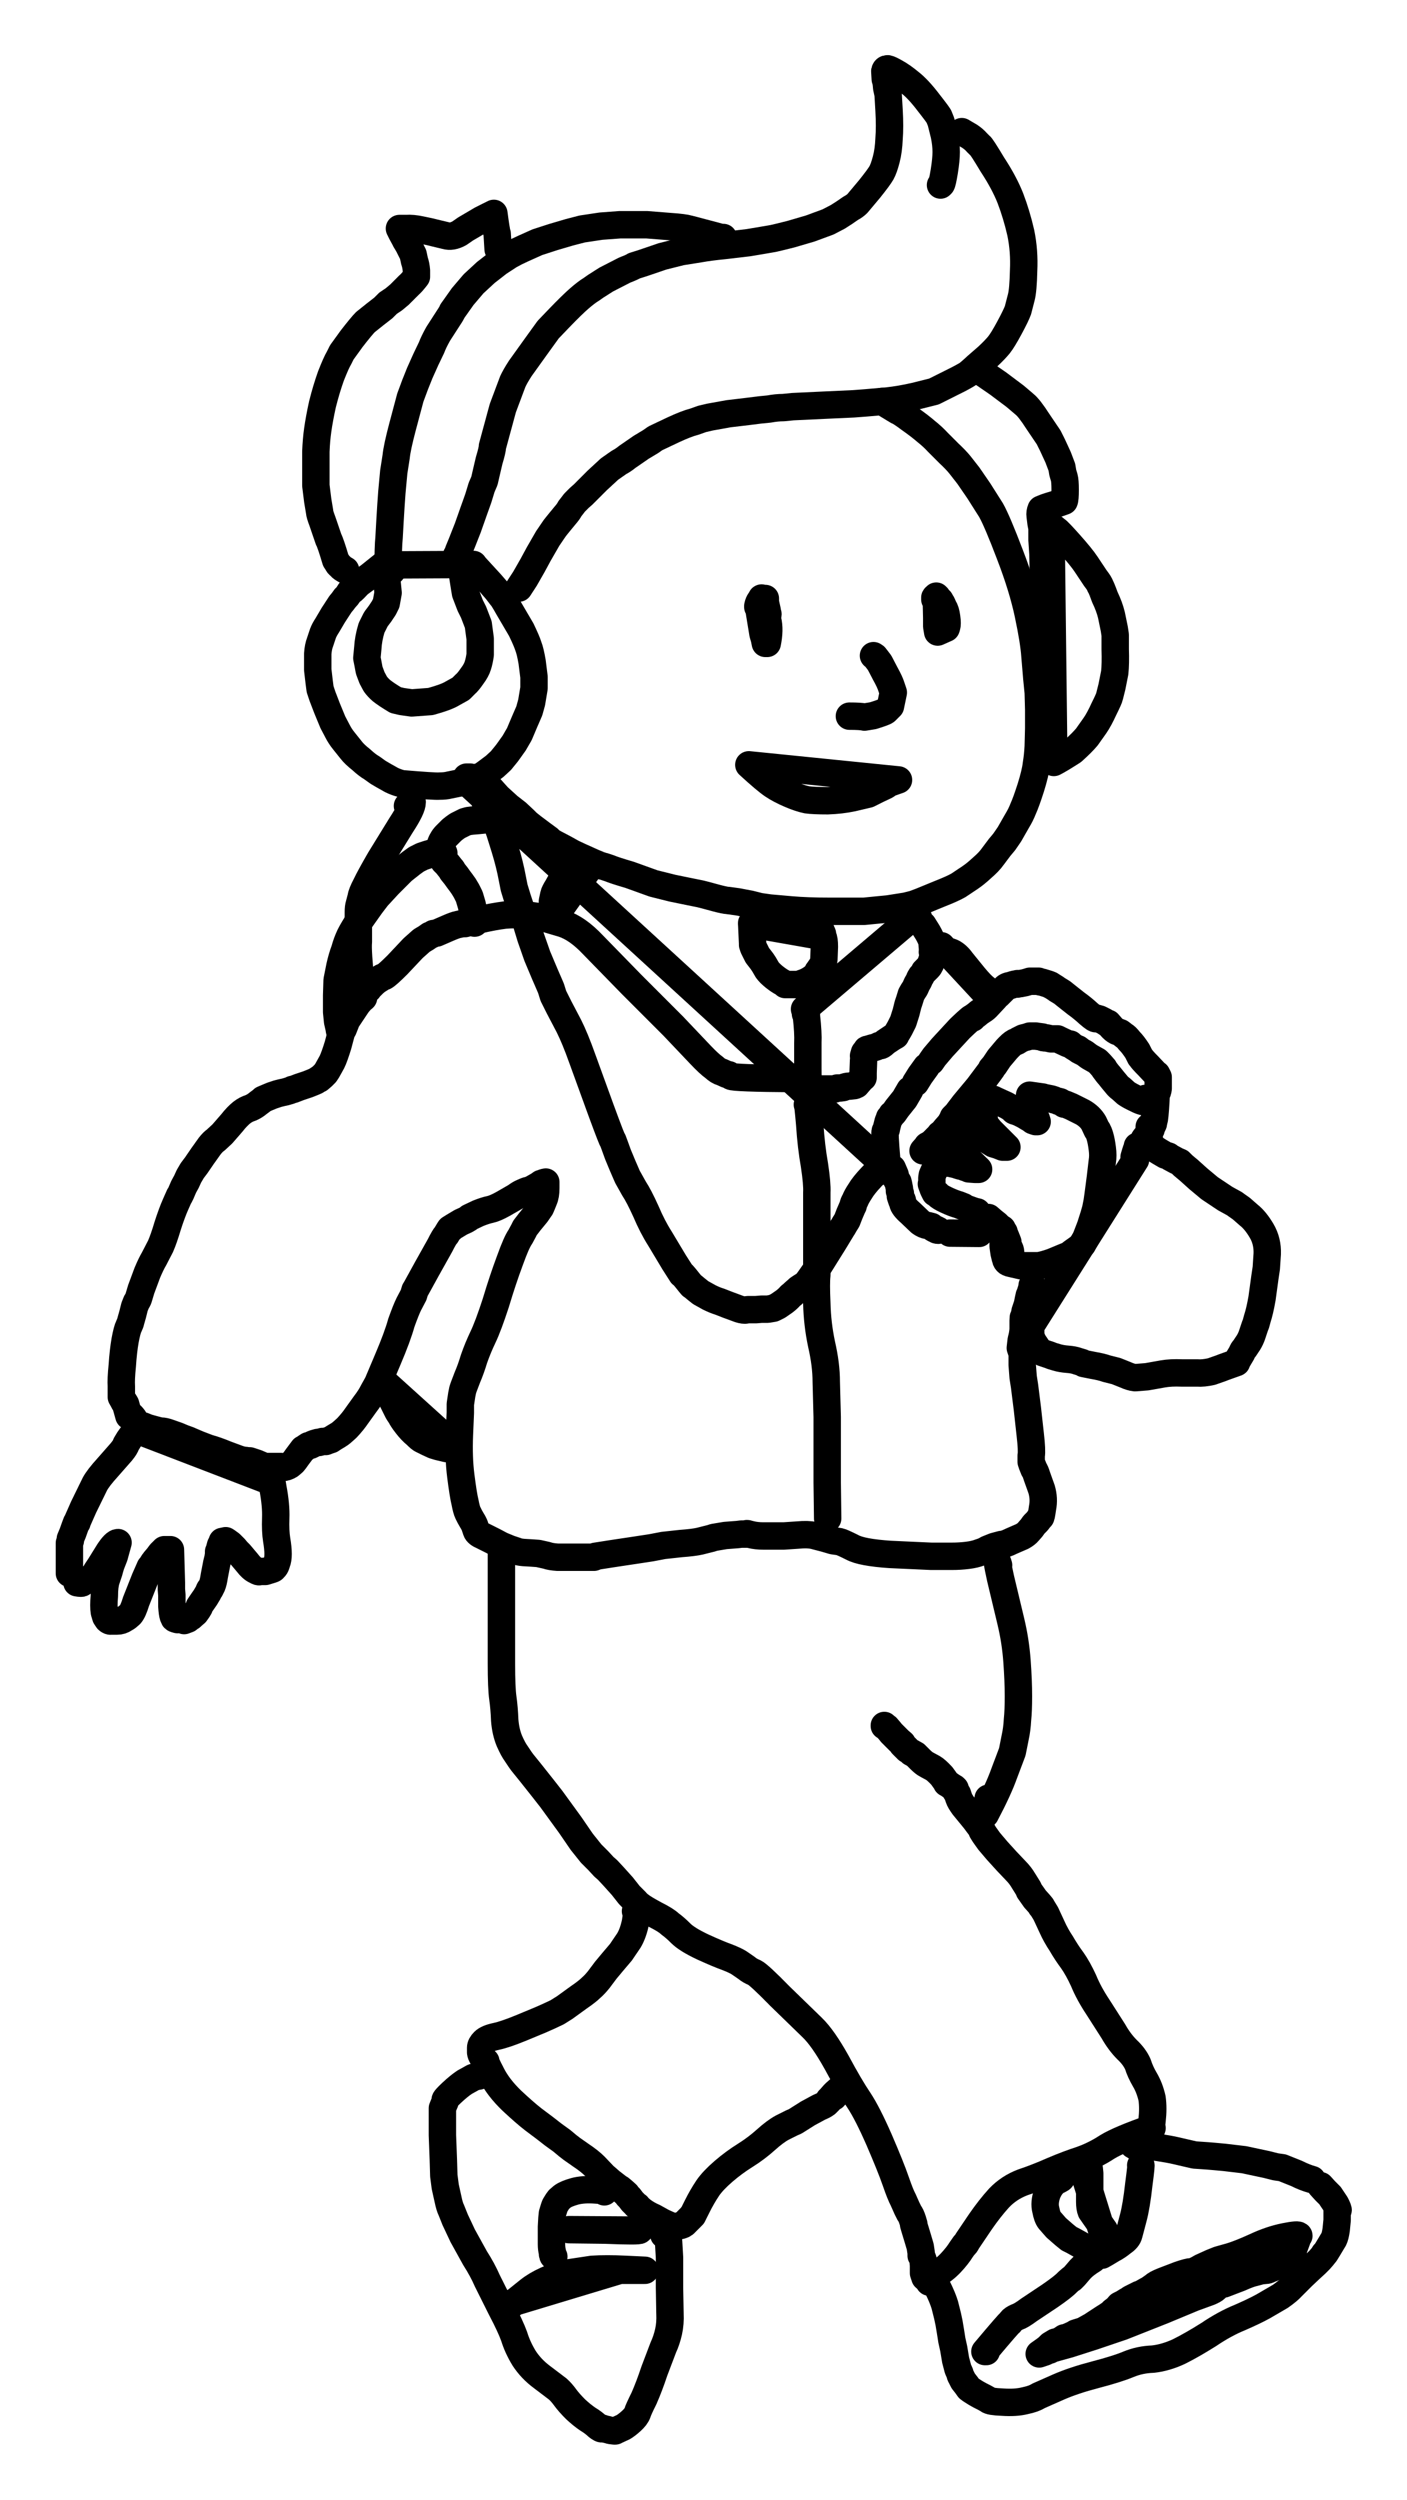 <svg width="397" height="705" viewBox="0 0 397 705" fill="none" xmlns="http://www.w3.org/2000/svg">
<path d="M248.858 113.222L253.254 115.887C253.787 116.065 254.941 116.82 256.718 118.152C258.494 119.396 260.004 120.551 261.247 121.617C262.58 122.684 263.69 123.705 264.578 124.683L267.775 127.881C269.018 129.036 270.04 130.102 270.839 131.079L273.237 134.144L276.168 138.409L279.632 143.873C280.786 145.916 282.563 150.092 284.961 156.4C287.358 162.619 289.091 168.26 290.156 173.325C291.222 178.389 291.844 182.253 292.021 184.919L292.554 191.315L292.954 195.313L293.087 200.111V205.441L292.954 210.505C292.865 212.282 292.687 213.97 292.421 215.57C292.243 217.169 291.711 219.39 290.822 222.233C289.934 224.987 289.224 226.941 288.691 228.096C288.247 229.251 287.669 230.406 286.959 231.561L284.827 235.293L283.362 237.425L282.03 239.024L280.031 241.69C279.41 242.578 278.433 243.6 277.101 244.755C275.857 245.91 274.702 246.843 273.637 247.553L270.439 249.686C269.374 250.308 267.597 251.107 265.111 252.084L259.915 254.217L257.783 255.016L255.652 255.549L250.59 256.349L243.795 257.015H234.07C229.807 257.015 226.166 256.882 223.146 256.615L217.151 256.082L214.353 255.683L211.689 255.016L208.225 254.35L205.294 253.95C204.85 253.95 203.784 253.728 202.097 253.284L198.633 252.351L197.567 252.084L194.903 251.551L189.707 250.485L184.378 249.152L177.717 246.754C174.698 245.865 172.788 245.243 171.989 244.888L170.39 244.355C170.124 244.355 169.147 244 167.459 243.289L163.596 241.556L161.598 240.624L159.2 239.291L156.402 237.825C155.602 237.381 155.07 236.981 154.803 236.626L152.805 235.16L150.14 233.161L148.808 232.094L147.876 231.162L145.877 229.296L143.479 227.43L140.549 224.765L138.151 222.099" stroke="black" stroke-width="7.733" stroke-linecap="round" stroke-linejoin="round"/>
<path d="M271.372 37.127L273.637 38.46C274.436 38.993 275.102 39.57 275.635 40.192L276.568 41.125C276.746 41.125 277.9 42.902 280.032 46.456C282.252 49.832 283.939 52.986 285.094 55.917C286.249 58.938 287.226 62.181 288.025 65.646C288.735 69.111 289.002 72.665 288.824 76.307C288.736 80.038 288.513 82.57 288.158 83.903L287.226 87.501C286.87 88.479 286.071 90.122 284.828 92.432C283.584 94.742 282.607 96.341 281.897 97.23C281.186 98.118 280.12 99.229 278.699 100.561L275.635 103.227L274.17 104.559L273.371 105.226C273.282 105.403 272.305 105.981 270.44 106.958L266.177 109.091L263.512 110.423L258.183 111.756C255.43 112.378 252.854 112.822 250.456 113.089L244.328 113.621L240.865 113.888L232.205 114.288L223.679 114.688L221.014 114.954C219.771 114.954 218.439 115.087 217.018 115.354L214.353 115.62L211.156 116.02L205.561 116.687L200.365 117.619L198.1 118.152L195.836 118.952C194.415 119.307 192.461 120.063 189.974 121.217L184.912 123.616L183.579 124.549L180.915 126.148L177.051 128.814C176.163 129.524 175.364 130.058 174.654 130.413L171.989 132.279L168.525 135.477L165.861 138.142L164.529 139.475L163.463 140.408L162.131 141.741L160.798 143.473C160.532 144.006 160.088 144.628 159.466 145.339L157.601 147.604L156.535 148.937L154.537 151.869L152.006 156.266L150.274 159.465L148.142 163.196L146.41 165.861" stroke="black" stroke-width="7.733" stroke-linecap="round" stroke-linejoin="round"/>
<path d="M265.377 52.186L265.643 51.919C265.821 51.653 266.088 50.454 266.443 48.321C266.798 46.1 266.976 44.279 266.976 42.857C266.976 41.347 266.798 39.748 266.443 38.06L265.51 34.328L264.977 32.996C264.977 32.818 264 31.485 262.047 28.998C260.093 26.421 258.316 24.511 256.718 23.267C255.208 22.024 253.876 21.091 252.721 20.469C251.655 19.847 250.9 19.492 250.456 19.403C250.012 19.403 249.746 19.625 249.657 20.069L249.79 22.335C249.968 22.69 250.101 23.49 250.19 24.733L250.59 26.599L250.856 31.13C251.034 34.24 251.034 36.905 250.856 39.126C250.767 41.347 250.501 43.302 250.057 44.99C249.613 46.678 249.168 47.922 248.724 48.721C248.28 49.521 247.17 51.031 245.394 53.252L241.93 57.383C241.397 57.916 240.776 58.361 240.065 58.716L238.333 59.915L236.468 61.115L233.67 62.581L228.608 64.447L223.146 66.046L220.482 66.712L218.217 67.245L215.153 67.778L211.156 68.445L204.362 69.244C201.608 69.51 199.255 69.821 197.301 70.177L192.239 70.977L186.91 72.309L181.448 74.175L178.916 74.975C178.739 75.152 177.851 75.552 176.252 76.174L171.056 78.839L168.125 80.705L166.793 81.638C165.905 82.171 164.795 83.015 163.463 84.17C162.13 85.325 160.221 87.191 157.734 89.767L154.67 92.965L151.206 97.763L146.81 103.893C145.833 105.403 145.123 106.647 144.679 107.624L141.881 115.087L138.95 125.882C138.95 126.504 138.639 127.836 138.018 129.88L137.085 133.878L136.685 135.61L135.886 137.476L134.953 140.541L133.621 144.272L132.023 148.803L130.291 153.201L129.358 155.467C129.269 155.911 129.092 156.311 128.825 156.666" stroke="black" stroke-width="7.733" stroke-linecap="round" stroke-linejoin="round"/>
<path d="M204.095 66.979H203.429L199.433 65.912L194.37 64.58C193.482 64.313 191.75 64.091 189.175 63.913L182.513 63.381H174.92L169.591 63.781L164.262 64.58L160.665 65.513L156.136 66.845L151.606 68.311L147.743 70.044L145.478 71.11L143.746 72.043L140.682 74.042L137.085 76.84L133.621 80.039L130.557 83.637L128.292 86.835L127.626 87.768C127.626 87.946 127.182 88.701 126.294 90.034L123.63 94.165C122.742 95.764 122.12 97.052 121.764 98.03L120.166 101.361L118.434 105.226L117.102 108.557L115.769 112.156L113.638 120.152C112.572 124.149 111.95 127.037 111.773 128.814L111.107 133.079L110.574 138.809L110.308 142.54L110.041 146.938L109.774 151.736C109.597 153.335 109.508 156.355 109.508 160.797L110.574 161.064" stroke="black" stroke-width="7.733" stroke-linecap="round" stroke-linejoin="round"/>
<path d="M129.891 158.532L130.157 159.865L131.09 165.729L131.357 167.328L132.689 170.793L133.621 172.658L134.953 176.123L135.486 180.121V184.652C135.309 185.896 135.087 186.918 134.82 187.718C134.554 188.606 134.021 189.583 133.222 190.649C132.422 191.804 131.801 192.559 131.357 192.915L130.024 194.247L127.626 195.58C126.472 196.291 124.429 197.046 121.498 197.846L116.169 198.245L113.372 197.846L111.64 197.446C109.863 196.38 108.531 195.491 107.643 194.78C106.933 194.158 106.355 193.537 105.911 192.915L104.979 191.182L104.179 189.05L103.779 186.918L103.513 185.585L103.779 182.786C103.868 181.01 104.224 179.1 104.845 177.056L105.378 175.99L106.044 174.657L107.243 173.058L108.309 171.459L108.975 170.126L109.508 167.194L109.108 163.197L108.842 159.732" stroke="black" stroke-width="7.733" stroke-linecap="round" stroke-linejoin="round"/>
<path d="M140.549 70.31L140.282 65.912C140.105 65.468 139.794 63.558 139.35 60.182L135.886 61.914L131.357 64.58L129.625 65.779C128.204 66.579 126.916 66.801 125.761 66.446L122.43 65.646L121.365 65.379L118.834 64.846C117.235 64.491 115.814 64.358 114.571 64.447H112.706L113.372 65.779L114.171 67.245L114.437 67.778L115.237 69.111L116.036 70.71L116.569 71.776L116.969 73.642C117.235 74.353 117.413 75.241 117.501 76.307V78.04C116.613 79.195 115.903 79.994 115.37 80.439L114.038 81.771L112.706 83.104L111.107 84.436L109.508 85.502L108.176 86.835L105.778 88.701L103.113 90.833C102.403 91.544 101.115 93.098 99.25 95.497L96.452 99.362L95.653 100.961C95.12 101.85 94.365 103.538 93.388 106.025C92.5 108.513 91.701 111.178 90.99 114.021C90.369 116.864 89.925 119.263 89.658 121.218C89.392 123.083 89.214 125.127 89.125 127.348V136.943L89.658 141.207L90.191 144.406C90.191 144.761 90.457 145.65 90.99 147.071L92.722 152.135C93.078 152.757 93.744 154.712 94.721 157.999L95.253 158.798C95.342 159.065 95.52 159.287 95.786 159.465L96.186 159.864C96.275 160.042 96.719 160.353 97.518 160.797M276.168 104.293L277.367 105.226L281.63 108.157L286.426 111.756L289.091 114.021C289.979 114.732 291.222 116.331 292.821 118.819L295.885 123.35L296.951 125.482L298.55 128.947L299.615 131.746L299.882 133.345L300.281 134.677C300.459 135.299 300.548 136.454 300.548 138.142C300.548 139.919 300.459 140.985 300.281 141.341L297.617 142.274L296.285 142.673L295.086 143.073L293.753 143.606C293.487 144.228 293.398 144.85 293.487 145.472L293.753 147.604L294.02 148.937V152.268L294.286 156.266L294.42 162.93L294.286 167.727V169.06L294.02 171.325L293.487 175.323C293.043 176.745 292.732 178.122 292.555 179.454M133.621 159.198L133.888 159.598L138.417 164.529L140.149 166.528L141.481 168.26C141.659 168.349 142.325 169.415 143.48 171.459L147.076 177.589C148.142 179.81 148.808 181.365 149.075 182.253C149.43 183.142 149.785 184.608 150.141 186.651L150.674 190.915V194.114L150.008 198.112L149.341 200.51L148.009 203.576L146.544 207.041L145.078 209.573L143.08 212.371L141.348 214.503L139.616 216.102L137.485 217.702L136.019 218.768L131.223 220.5L126.694 221.433C125.983 221.611 125.095 221.7 124.029 221.7C123.141 221.789 119.589 221.567 113.372 221.034C112.306 220.767 111.329 220.412 110.441 219.967L108.309 218.768L106.711 217.835L104.845 216.502C104.046 216.058 103.069 215.303 101.915 214.237C100.671 213.26 99.738 212.371 99.117 211.572L96.985 208.906C96.275 208.018 95.698 207.129 95.253 206.241L93.921 203.709L92.323 199.844L90.99 196.379L90.324 194.38L90.058 192.381L89.658 188.916V184.386C89.747 183.053 89.969 181.942 90.324 181.054L91.123 178.655C91.39 177.944 91.79 177.189 92.323 176.39L94.055 173.458L96.053 170.393L96.719 169.593L97.385 168.66C97.563 168.66 98.007 168.083 98.717 166.928C98.984 166.928 99.65 166.35 100.716 165.195C100.982 164.84 102.136 163.951 104.179 162.53L108.176 159.332L133.621 159.198Z" stroke="black" stroke-width="7.733" stroke-linecap="round" stroke-linejoin="round"/>
<path d="M246.46 184.919L246.86 185.185L248.192 186.918L249.79 189.983C250.679 191.582 251.256 192.826 251.522 193.714L252.055 195.314L251.256 199.178L249.924 200.511C249.569 200.777 248.369 201.221 246.327 201.843L243.929 202.243C243.218 202.066 241.797 201.977 239.665 201.977M264.178 168.527C264.001 168.349 263.868 168.349 263.779 168.527V169.06L265.91 170.926M264.178 168.527C264.267 168.616 264.267 168.616 264.178 168.527ZM264.178 168.527V168.127V168.261L264.978 169.193M264.178 168.527L264.311 174.258V176.656L264.578 178.255L266.976 177.189M264.178 168.527C264.445 168.705 264.534 168.705 264.445 168.527V168.394L265.111 169.727C265.644 170.615 265.91 171.192 265.91 171.459L266.043 172.392L266.31 173.191V173.058L266.443 177.056M264.978 169.193C265.422 169.638 265.733 170.082 265.91 170.526C266.088 170.881 266.088 171.015 265.91 170.926M264.978 169.193C264.711 173.458 264.889 175.901 265.511 176.523C266.221 177.145 266.532 177.323 266.443 177.056M264.978 169.193C265.155 169.193 265.288 169.327 265.377 169.593L265.91 170.926M265.91 170.926L266.31 171.459C266.665 171.903 266.932 172.791 267.109 174.124C267.287 175.368 267.287 176.256 267.109 176.789L266.976 177.189M266.976 177.189C266.976 177.1 266.976 177.1 266.976 177.189ZM266.443 177.056C266.443 176.79 266.443 176.79 266.443 177.056ZM260.848 273.94L261.914 272.874C262.358 272.43 262.757 271.541 263.113 270.209C263.379 268.965 263.424 268.343 263.246 268.343C263.068 268.521 263.024 268.521 263.113 268.343V267.543L262.979 265.811C262.89 265.189 262.491 264.256 261.78 263.012L260.448 260.88C260.182 260.791 259.738 260.214 259.116 259.148C259.471 259.059 259.027 258.837 257.784 258.481L227.009 284.601L227.276 285.534V285.934H227.543V286.6C227.898 289.799 228.031 292.286 227.942 294.063V301.526C227.942 304.636 228.031 306.013 228.209 305.657C228.386 305.213 228.386 305.08 228.209 305.258C228.031 305.524 228.209 305.746 228.741 305.924C229.363 306.19 229.807 306.457 230.074 306.723L230.74 307.256H231.273L231.006 307.123M259.915 275.273L259.516 275.939L259.249 276.605L258.716 277.538L258.183 278.737L257.65 279.537L257.118 280.47L256.585 282.203L256.185 283.402L256.052 283.935L255.652 285.534L254.853 288.066L253.92 289.932L253.387 290.865L252.988 291.531L252.588 292.064H252.721L251.789 292.597L249.79 293.93C249.258 294.463 248.858 294.774 248.592 294.863H248.059L247.259 295.263L246.726 295.396H246.86L246.194 295.529L244.861 295.929C244.595 295.929 244.462 296.018 244.462 296.195L243.929 296.862L243.662 297.795C243.84 297.261 243.84 297.706 243.662 299.127L243.529 302.592V303.925L243.263 304.058M243.263 304.058C243.263 304.147 243.263 304.147 243.263 304.058ZM243.263 304.058L242.463 304.991L241.664 305.924H241.531C241.353 306.102 241.131 306.19 240.865 306.19L239.665 306.324C239.133 306.324 238.556 306.457 237.934 306.723L237.001 306.857H236.202L235.536 307.123H234.07H232.472M232.472 307.123C232.205 307.123 232.205 307.123 232.472 307.123ZM232.472 307.123H231.139C231.139 307.212 231.095 307.212 231.006 307.123M231.006 307.123C230.917 307.123 230.917 307.123 231.006 307.123ZM231.406 261.68C231.406 261.413 231.317 261.413 231.139 261.68L231.006 263.945L212.089 260.614V260.347L212.355 266.077V266.477L212.622 267.277L213.687 269.409L215.02 271.141L215.286 271.541L215.553 271.941L216.485 273.54C216.929 274.162 217.595 274.829 218.483 275.539C219.372 276.25 220.171 276.783 220.881 277.138L221.681 277.672H221.548M231.406 261.68C231.406 261.857 231.406 261.857 231.406 261.68ZM231.406 261.68C231.406 261.502 231.406 261.502 231.406 261.68ZM231.406 261.68L231.672 262.479L232.072 263.412V263.679L232.205 264.212C232.472 264.656 232.605 265.589 232.605 267.01L232.472 270.475C232.383 271.364 232.205 271.986 231.939 272.341L231.006 273.674C230.562 274.207 230.562 274.384 231.006 274.207C231.361 274.029 231.051 274.34 230.074 275.139C229.185 275.939 228.209 276.561 227.143 277.005L225.278 277.672H221.548M221.548 277.672C221.636 277.672 221.636 277.672 221.548 277.672ZM114.97 227.297L115.903 226.231M115.903 226.231C116.08 226.142 116.08 226.142 115.903 226.231ZM115.903 226.231H116.303C116.303 227.386 115.281 229.518 113.238 232.628L107.243 242.356C105.29 245.732 103.957 248.176 103.247 249.686C102.447 251.196 102.003 252.307 101.915 253.018L101.382 255.017C101.204 255.55 101.115 256.305 101.115 257.282V265.678C100.938 267.188 101.204 271.408 101.915 278.338H102.714V279.404L103.913 279.004C104.535 278.116 104.801 277.805 104.712 278.071L105.512 277.272L106.311 276.605L107.377 275.939C107.466 275.761 107.821 275.584 108.442 275.406C108.975 275.139 110.219 274.029 112.173 272.074L116.569 267.41L118.967 265.278L120.299 264.478L121.232 263.812L121.631 263.679L122.431 263.279H122.298L123.23 263.145L126.294 261.813C127.715 261.191 128.692 260.835 129.225 260.747L130.424 260.48H131.223L135.22 259.414C137.884 258.792 140.282 258.348 142.414 258.081C144.634 257.904 146.677 257.904 148.542 258.081C150.407 258.259 151.873 258.481 152.939 258.748L158.8 260.48C161.553 261.369 164.396 263.368 167.326 266.477L178.251 277.672L189.974 289.399L197.568 297.395C199.255 299.172 200.543 300.371 201.431 300.993C202.319 301.793 203.03 302.237 203.563 302.326L205.028 302.992L205.694 303.125L206.227 303.525C206.671 303.88 212.577 304.102 223.946 304.191V303.791M102.048 281.403H102.581V281.27M102.581 281.27C102.758 281.181 102.758 281.181 102.581 281.27ZM102.581 281.27L102.447 281.536V281.403L102.048 281.803L101.115 282.869L100.716 283.402L100.183 284.202L98.85 286.2L97.785 287.8L97.385 288.866L96.852 290.198C96.586 290.732 96.452 290.909 96.452 290.731M96.452 290.731C96.452 290.643 96.452 290.643 96.452 290.731ZM96.452 290.731L95.387 294.729C94.676 297.039 94.099 298.639 93.655 299.527L92.323 301.926L91.79 302.725L90.99 303.525L90.058 304.325H89.925L89.125 304.858L88.193 305.258L86.861 305.79L84.463 306.59L82.731 307.256H82.464L81.931 307.523L80.599 307.923L79.4 308.189L78.335 308.456L76.736 308.989L75.137 309.655L74.204 310.055L73.938 310.322L72.872 311.121C72.251 311.654 71.54 312.098 70.741 312.454C69.853 312.72 69.009 313.164 68.21 313.786C67.321 314.497 66.389 315.474 65.412 316.718L62.748 319.783L60.882 321.516C60.349 321.871 59.772 322.449 59.15 323.248L57.152 326.047L55.42 328.579L54.221 330.178L53.289 331.777L52.623 333.243L51.823 334.709L51.024 336.575L50.624 337.374V337.241L49.559 339.64C48.848 341.239 48.093 343.282 47.294 345.77C46.583 348.169 45.917 350.079 45.295 351.501L43.431 355.099C42.898 355.987 42.276 357.276 41.565 358.964L39.833 363.628L39.034 366.293L38.768 366.826L38.501 367.226L37.968 368.559L37.435 370.691L36.903 372.557L36.769 373.089L36.37 374.022C36.014 374.733 35.659 376.066 35.304 378.02C34.949 380.064 34.682 382.418 34.504 385.083C34.238 387.749 34.149 389.703 34.238 390.947V394.012L34.771 394.945L35.038 395.478V395.345L35.437 396.011L36.37 399.343C37.08 399.52 37.346 399.52 37.169 399.343C36.902 399.165 36.858 399.165 37.036 399.343C37.213 399.343 37.524 399.698 37.968 400.409L38.634 401.475V401.342L39.967 402.141H40.366L41.699 402.674L43.164 403.074L45.162 403.607C44.718 403.519 44.807 403.519 45.429 403.607C46.05 403.607 46.85 403.785 47.827 404.14L50.092 404.94L51.69 405.606L53.155 406.139L55.021 406.939L55.953 407.339M55.953 407.339C55.776 407.339 55.776 407.339 55.953 407.339ZM55.953 407.339L58.751 408.405C60.35 408.849 61.993 409.427 63.68 410.137L67.277 411.47C68.076 411.737 68.698 411.87 69.142 411.87L69.942 412.003H70.474L72.472 412.669L74.338 413.469L74.871 413.602H74.738H77.535M77.535 413.602C77.802 413.602 77.802 413.602 77.535 413.602ZM77.535 413.602H79.267C78.912 413.602 79.089 413.691 79.8 413.869C80.421 413.869 81.088 413.647 81.798 413.203L82.731 412.403L83.264 411.736L83.93 410.804L85.528 408.671C85.351 408.938 85.351 408.982 85.528 408.805L86.194 408.272L86.994 407.739M86.994 407.739C87.26 407.739 87.26 407.739 86.994 407.739ZM86.994 407.739L87.66 407.605L88.193 407.339M88.193 407.339C88.015 407.339 88.015 407.339 88.193 407.339ZM88.193 407.339H88.06L88.726 407.072L89.658 406.806H90.058L90.99 406.539H91.923L92.589 406.273L93.389 406.006L94.188 405.473L95.52 404.673C95.875 404.496 96.675 403.829 97.918 402.674C99.073 401.431 100.005 400.276 100.716 399.21L103.113 395.878C104.002 394.723 104.712 393.612 105.245 392.546L106.577 390.148L109.508 383.218C111.284 379.042 112.528 375.666 113.238 373.089C114.127 370.602 114.837 368.825 115.37 367.759L116.702 365.227L117.102 363.894M117.102 363.894C117.191 363.717 117.191 363.717 117.102 363.894ZM117.102 363.894L117.501 363.228L120.432 357.897L124.163 351.234C124.962 349.635 125.539 348.658 125.894 348.302L126.694 346.97L127.227 346.57H126.96L128.026 345.903L130.024 344.704L131.49 344.038L132.156 343.638L132.422 343.371L134.954 342.172C136.286 341.639 137.396 341.283 138.284 341.106C139.172 340.928 140.416 340.395 142.014 339.507L145.478 337.508C146.188 336.975 146.855 336.575 147.476 336.308L148.409 335.909L148.809 335.775C149.075 335.775 149.564 335.598 150.274 335.242L152.139 334.176L152.672 333.776M152.672 333.776C152.583 333.865 152.583 333.865 152.672 333.776ZM152.672 333.776H152.939C153.116 333.599 153.471 333.465 154.004 333.376V335.109C154.004 336.442 153.827 337.508 153.471 338.307L152.939 339.64L152.539 340.573L151.34 342.305L149.475 344.571L148.142 346.303L147.743 347.103L146.81 348.835C146.1 349.813 145.123 352.034 143.879 355.499C142.547 359.052 141.215 363.05 139.883 367.492C138.462 371.846 137.263 375.044 136.286 377.087C135.309 379.131 134.465 381.174 133.754 383.218C133.133 385.261 132.511 386.994 131.889 388.415L130.824 391.214L130.557 392.013L130.291 393.346L129.891 396.011V398.41L129.625 404.673C129.447 408.938 129.58 412.803 130.024 416.268C130.469 419.821 130.868 422.309 131.223 423.73C131.49 425.152 131.756 426.129 132.023 426.662L132.556 427.728L133.088 428.661L133.488 429.327M133.488 429.327C133.488 429.416 133.488 429.416 133.488 429.327ZM133.488 429.327L133.888 430.127L134.421 431.726C134.598 432.259 135.22 432.748 136.286 433.192L139.217 434.658L141.481 435.858L143.746 436.79L145.744 437.457C146.1 437.634 146.766 437.768 147.743 437.857L150.008 437.99L151.873 438.123L154.271 438.656C154.981 438.923 156.003 439.1 157.335 439.189H167.593C168.126 439.012 168.259 438.923 167.993 438.923L172.256 438.256L179.316 437.19L183.712 436.524L187.176 435.858L192.105 435.324C194.503 435.147 196.28 434.925 197.434 434.658L200.099 433.992L200.632 433.859L201.431 433.592L204.629 433.059L208.092 432.792L209.158 432.659H210.49H210.756C211.023 432.57 211.023 432.526 210.756 432.526L211.822 432.792C212.888 433.059 214.087 433.192 215.419 433.192H220.082H221.148L225.144 432.926C227.01 432.748 228.519 432.792 229.674 433.059L232.738 433.859L235.003 434.525L236.868 434.791C237.312 434.88 238.511 435.413 240.465 436.391C242.241 437.368 245.794 438.034 251.123 438.39L262.713 438.923H268.575C270.085 438.923 271.55 438.834 272.971 438.656C274.392 438.478 275.547 438.212 276.435 437.857C277.323 437.59 278.034 437.279 278.566 436.924L280.565 436.124L282.563 435.591C283.185 435.591 284.117 435.28 285.361 434.658L288.425 433.325C289.224 432.881 289.801 432.437 290.157 431.993L291.089 430.927L291.755 429.994L292.022 429.727L292.688 429.061L293.487 427.995C293.576 427.906 293.576 427.862 293.487 427.862H293.62C293.709 428.039 293.887 427.195 294.153 425.329C294.509 423.553 294.42 421.776 293.887 419.999L292.555 416.268C292.288 415.379 292.022 414.757 291.755 414.402L291.222 413.069L290.956 412.27V412.136V410.537C291.133 409.649 291.045 407.65 290.689 404.54L289.89 397.344L289.357 393.079L289.091 390.947L288.691 388.415L288.425 384.95V383.084V381.752L287.892 380.153L288.158 377.887C288.425 376.999 288.602 376.022 288.691 374.955V372.423C288.691 371.712 288.736 371.402 288.824 371.49L288.957 371.091L289.224 370.158M289.224 370.158C289.313 369.802 289.313 369.802 289.224 370.158ZM289.224 370.158V369.891L289.89 367.892L290.157 366.56L290.423 365.36V365.627L290.823 364.294C291.178 363.228 291.311 362.65 291.222 362.562M296.551 148.271L298.017 149.47C298.283 149.559 299.526 150.847 301.747 153.335C303.967 155.823 305.521 157.733 306.41 159.065L309.074 163.063C309.962 164.218 310.406 164.929 310.406 165.195C310.584 165.373 311.028 166.439 311.738 168.394C312.627 170.26 313.248 171.947 313.603 173.458L314.403 177.323L314.669 179.055V183.053C314.758 185.807 314.714 188.028 314.536 189.716L313.737 193.714L313.071 196.38C312.982 196.824 312.449 198.023 311.472 199.978C310.584 201.932 309.74 203.487 308.941 204.642L306.676 207.84C305.788 208.906 304.456 210.239 302.679 211.838C300.193 213.437 298.416 214.504 297.35 215.037L296.551 148.271ZM253.521 219.968L250.856 220.9L249.924 221.567L247.659 222.633L244.994 223.966L240.465 225.032C238.333 225.476 236.024 225.742 233.537 225.831C230.873 225.831 228.919 225.742 227.676 225.565C226.343 225.298 224.745 224.765 222.88 223.966C221.015 223.166 219.416 222.322 218.084 221.433C216.751 220.545 214.487 218.635 211.29 215.703L253.521 219.968ZM215.553 170.26L215.419 169.593L215.819 171.459C215.819 171.903 216.086 173.058 216.618 174.924C217.063 176.701 217.018 178.877 216.485 181.454H215.952L215.686 180.121L215.286 178.788L214.087 171.459L213.821 171.192C213.909 171.015 213.909 170.926 213.821 170.926L213.954 170.393C214.132 169.86 214.354 169.46 214.62 169.193L214.886 168.927V168.66C215.153 169.371 215.286 169.505 215.286 169.06V169.86L215.553 171.859V172.525L215.819 173.191C215.819 173.724 215.952 174.346 216.219 175.057L216.485 176.656V177.056L215.952 174.391V173.458V172.658V168.794V169.327V169.86L216.485 172.259L216.618 173.591V173.058C216.796 173.058 216.618 174.08 216.085 176.123L215.153 176.256C214.975 176.612 214.931 174.435 215.02 169.727V169.993L215.819 170.26H215.553Z" stroke="black" stroke-width="7.733" stroke-linecap="round" stroke-linejoin="round"/>
<path d="M283.317 347.516L283.051 348.448V351.514L283.317 353.379C283.584 354.623 283.717 355.068 283.717 354.712C283.717 355.601 284.206 356.134 285.183 356.311L288.114 356.978H290.911H293.043C294.108 356.8 295.396 356.444 296.906 355.911L300.104 354.579L301.436 354.046M302.368 353.379L304.233 352.047M305.432 350.981L306.365 349.248L307.697 345.783L308.63 342.851L309.163 340.986L309.429 339.653L309.562 338.987M309.562 338.987C309.562 338.898 309.562 338.898 309.562 338.987ZM309.562 338.987L309.829 337.121L310.495 332.057L311.028 327.526C311.205 326.46 311.205 325.26 311.028 323.928C310.85 322.506 310.628 321.351 310.361 320.463C310.095 319.574 309.873 319.041 309.695 318.864C309.695 318.686 309.651 318.642 309.562 318.73L308.63 316.732C307.919 315.488 306.853 314.466 305.432 313.666L302.235 312.067L300.636 311.401H300.237L299.837 311.134L299.171 310.735L298.638 310.601M297.439 310.201C297.617 310.201 297.617 310.201 297.439 310.201ZM297.439 310.201C297.173 310.112 297.173 310.112 297.439 310.201ZM297.439 310.201L296.64 309.935L294.641 309.535L293.842 309.402H294.242L290.512 308.869L290.378 310.201C290.201 311.179 290.467 312.2 291.178 313.266C291.888 314.333 292.377 315.354 292.643 316.332H292.243L291.444 316.065L290.911 315.665H291.044M291.044 315.665C291.133 315.843 291.133 315.843 291.044 315.665ZM291.044 315.665L290.245 315.265L288.913 314.466L287.581 313.799L286.515 313.4M286.515 313.4C286.426 313.4 286.426 313.4 286.515 313.4ZM286.515 313.4C286.249 313.4 286.027 313.267 285.849 313C285.671 312.733 285.005 312.289 283.851 311.667L280.919 310.335C280.12 309.89 279.499 309.713 279.054 309.801C278.61 309.89 278.166 310.112 277.722 310.468L277.456 311.001H277.589V311.401L277.323 313.266V314.199M277.323 314.199C277.323 314.022 277.323 314.022 277.323 314.199ZM277.323 314.199V314.866L277.589 315.399L277.722 315.665M277.722 315.665C277.722 315.754 277.722 315.754 277.722 315.665ZM277.722 315.665V316.332C277.811 316.776 278.388 317.62 279.454 318.864L284.117 323.528H282.918L281.586 322.995L280.253 322.595L279.188 321.929L277.856 320.996L277.456 320.596L276.923 320.33L276.39 320.063H275.99L274.658 319.93H273.992M273.992 319.93C273.814 319.841 273.814 319.841 273.992 319.93ZM273.992 319.93L272.926 319.53L272.127 319.263L269.463 319.663L269.329 320.063L269.196 322.062L269.329 322.728C269.507 323.35 269.507 323.483 269.329 323.128L276.124 329.791H275.058L273.326 329.658H273.459L272.66 329.258H272.26L271.727 328.992C271.372 328.992 270.706 328.814 269.729 328.459L268.53 328.192H268.796L267.864 328.059L266.132 327.926H265.732H265.333C265.155 327.748 264.844 327.97 264.4 328.592L263.468 330.458L263.068 331.391L262.935 332.19V334.056M262.935 334.056C262.935 333.878 262.935 333.878 262.935 334.056ZM262.935 334.056V334.189L262.802 333.923L263.334 335.389L263.867 336.455C264.134 336.455 264.4 336.632 264.666 336.988C264.933 337.343 265.732 337.832 267.065 338.454C268.397 339.075 269.551 339.52 270.528 339.786L271.861 340.319M272.793 340.852L274.658 341.519L275.591 341.785H275.724M278.921 343.385L279.987 344.317L281.319 345.384L281.453 345.65M281.453 345.65C281.364 345.561 281.364 345.561 281.453 345.65ZM281.453 345.65L281.852 345.917L282.651 346.583L282.918 346.983V346.849H282.785M282.785 346.849V346.716V346.583M282.785 346.849V346.583M282.785 346.849L283.184 347.383L283.851 348.982L284.383 350.314L284.25 350.048L284.383 351.381L284.65 351.78L284.916 352.18C285.094 352.535 285.183 353.024 285.183 353.646V354.979L285.316 355.245M282.785 346.583C282.696 346.583 282.696 346.583 282.785 346.583Z" stroke="black" stroke-width="7.733" stroke-linecap="round" stroke-linejoin="round"/>
<path d="M345.177 385.617L344.511 385.883L341.846 386.816C340.248 387.172 338.916 387.305 337.85 387.216H333.453C331.411 387.127 329.634 387.216 328.125 387.482L323.595 388.282L320.264 388.549C319.465 388.46 318.577 388.193 317.6 387.749L314.935 386.683L312.271 386.016C311.294 385.661 310.006 385.35 308.408 385.084L305.743 384.551L305.344 384.284L304.011 383.884C303.301 383.618 302.368 383.44 301.214 383.351C300.059 383.262 299.038 383.085 298.15 382.818L296.817 382.418L296.151 382.152L294.153 381.486C293.531 381.219 292.865 380.508 292.155 379.353C291.355 378.287 290.911 377.221 290.823 376.155V374.023L320.398 327.113L319.998 326.58V326.314L320.398 324.981L320.664 324.181C320.842 324.181 320.93 323.871 320.93 323.249L321.463 323.115V323.249L322.529 321.916C322.885 321.028 323.462 320.361 324.261 319.917V321.516L324.794 322.982L325.327 323.515L326.126 324.181L327.192 324.848L328.791 325.781L329.723 326.047H329.59L330.256 326.447L331.988 327.38L332.92 327.779H332.787L333.054 327.913L333.853 328.712L335.452 330.045L338.116 332.444L341.313 335.109L345.71 338.041L348.374 339.507L348.907 339.907L350.239 340.84L352.371 342.705C353.614 343.682 354.813 345.148 355.968 347.103C357.122 349.058 357.655 351.234 357.566 353.633L357.3 357.631L356.9 360.296L356.101 366.16C355.657 368.648 355.213 370.558 354.769 371.89L354.369 373.356L354.103 374.023L353.303 376.421C353.037 377.221 352.681 377.976 352.237 378.687L351.172 380.286C350.817 380.642 350.55 381.086 350.372 381.619L349.573 382.952L349.04 383.884L348.64 384.284H348.907L347.042 384.951L345.177 385.617ZM345.177 385.617C345.266 385.706 345.266 385.706 345.177 385.617ZM324.261 317.785V319.117C324.794 318.584 324.972 318.318 324.794 318.318V318.184C325.416 317.029 325.638 316.496 325.46 316.585L325.726 315.519C325.904 314.364 326.082 311.921 326.259 308.19C326.526 308.19 326.703 307.79 326.792 306.99V305.124V303.792L326.526 303.259L326.393 302.992V303.125L326.126 302.859L323.995 300.593C322.84 299.439 322.13 298.639 321.863 298.195L321.73 298.061L320.93 296.462C320.131 295.218 319.376 294.241 318.666 293.53C317.955 292.642 317.511 292.198 317.333 292.198L316.667 291.665L316.135 291.265L315.069 290.865C314.536 290.599 314.003 290.154 313.47 289.532L312.671 288.6M312.671 288.6C312.582 288.6 312.582 288.6 312.671 288.6ZM312.671 288.6H312.404L311.605 288.066L310.273 287.4L309.34 287.134L309.207 287.267C309.118 287.445 308.452 287 307.209 285.934C306.054 284.868 304.855 283.891 303.612 283.003L301.08 281.004L299.748 279.937L298.682 279.271L298.416 279.138L297.883 278.738L296.817 278.071L296.284 277.805H296.418L295.752 277.538L294.02 277.006C293.309 276.917 292.998 276.828 293.087 276.739H290.556L290.156 276.872L289.224 277.139L287.892 277.405H287.092V277.538H286.426L285.893 277.672L285.094 277.938C284.295 278.027 283.717 278.338 283.362 278.871L282.429 279.804L281.63 280.604L281.364 280.737L280.698 281.536L278.833 283.535C278.3 284.157 277.722 284.646 277.101 285.001L276.301 285.534L275.502 286.201L274.57 286.867L274.436 287.134V287C274.347 286.823 273.148 287.844 270.839 290.065L265.91 295.396L263.645 298.061L262.713 299.394M261.38 300.86L259.648 303.259L258.316 305.391M256.718 307.39L255.252 309.922L253.121 312.587L252.188 313.92L251.922 314.186L251.655 314.32L251.389 314.853L250.989 315.253C251.078 315.253 251.078 315.297 250.989 315.386L250.59 316.319L250.19 317.918L250.057 318.584L249.79 318.984C249.613 319.162 249.746 321.827 250.19 326.98M251.789 329.512L252.588 331.378V331.777L252.987 332.71L253.387 333.377L253.52 333.91L253.787 335.242V335.909C253.787 335.642 253.876 335.864 254.053 336.575V337.375L254.453 338.574C254.542 338.219 254.631 338.441 254.719 339.24C254.808 339.951 255.519 340.884 256.851 342.039L259.648 344.704C260.359 345.237 261.07 345.548 261.78 345.637L262.846 345.904M262.846 345.904C262.757 345.904 262.757 345.904 262.846 345.904ZM262.846 345.904V346.037L263.379 346.437L263.912 346.703H264.178C264.178 346.881 264.356 346.97 264.711 346.97M268.042 347.769L276.291 347.852" stroke="black" stroke-width="7.733" stroke-linecap="round" stroke-linejoin="round"/>
<path d="M323.196 309.788L323.862 310.588C323.329 310.943 322.352 310.765 320.931 310.055C319.421 309.344 318.355 308.767 317.733 308.322L316.401 307.123L315.735 306.59L315.335 306.19L314.669 305.39M314.669 305.39C314.403 305.035 314.403 305.035 314.669 305.39ZM314.669 305.39L314.003 304.591L312.937 303.258L312.804 303.125L312.271 302.459L311.472 301.392C311.383 301.215 311.383 301.171 311.472 301.259L311.339 301.126L310.406 300.06L309.607 299.26L308.408 298.594L307.475 298.061L307.076 297.794L306.01 296.995L305.477 296.728L304.944 296.462C304.5 296.284 304.367 296.195 304.545 296.195H304.678L304.145 295.795C304.145 295.884 304.1 295.884 304.011 295.795H303.878L302.813 295.129L301.88 294.463H302.013C302.191 294.64 301.925 294.596 301.214 294.33L299.216 293.396L298.416 292.997H296.551L295.352 292.73C294.464 292.73 294.064 292.641 294.153 292.464L292.155 292.197H292.288H292.022H290.556L289.757 292.464L288.691 292.73M288.691 292.73C288.691 292.819 288.691 292.819 288.691 292.73ZM288.691 292.73L287.892 293.13L287.359 293.396C287.27 293.574 286.915 293.752 286.293 293.93C285.76 294.196 285.005 294.863 284.028 295.929L281.897 298.461L280.565 300.46L279.765 301.392L279.899 301.259C280.076 301.171 279.854 301.526 279.232 302.326L276.035 306.59L272.038 311.387L269.907 314.186L268.974 315.119L268.708 315.785L268.175 316.718C268.175 316.896 268.042 317.074 267.775 317.251L266.843 318.317L266.177 319.117L265.91 319.517L265.377 319.917C265.377 319.739 265.244 319.872 264.978 320.316L264.311 320.983L264.045 321.249L264.178 321.116M264.178 321.116C264.267 321.027 264.267 321.027 264.178 321.116ZM264.178 321.116L263.779 321.516L262.979 322.315L262.18 322.848L261.647 323.115L261.381 323.515L260.448 324.581M227.809 311.521C227.898 311.165 228.12 313.031 228.475 317.118C228.741 321.293 229.185 325.114 229.807 328.579C230.34 332.133 230.562 334.709 230.473 336.308V359.63C230.296 361.051 230.296 363.716 230.473 367.626C230.562 371.446 231.006 375.266 231.805 379.086C232.694 382.907 233.138 386.46 233.138 389.747L233.404 399.609V418.133L233.537 428.261M277.767 279.803L278.566 279.937V280.07C278.833 279.626 278.611 279.137 277.9 278.604C277.19 278.071 276.168 277.005 274.836 275.406L271.372 271.141C270.484 269.897 269.552 269.054 268.575 268.609L267.109 268.076L265.644 267.41V267.143V266.743L277.767 279.803Z" stroke="black" stroke-width="7.733" stroke-linecap="round" stroke-linejoin="round"/>
<path d="M249.924 328.712C249.835 328.89 249.835 328.801 249.924 328.446H249.524V328.579L131.756 220.634L131.623 219.701V219.168H132.689L132.822 219.568L133.088 220.101L133.888 221.433L135.22 223.299L135.753 224.232V224.099M249.924 328.712C250.013 328.534 250.013 328.534 249.924 328.712ZM249.924 328.712C249.835 328.89 249.835 328.89 249.924 328.712ZM249.924 328.712C250.101 328.534 250.101 328.49 249.924 328.579L249.657 328.845L248.725 329.912C248.192 330.534 247.97 330.622 248.058 330.178C248.058 329.823 247.348 330.4 245.927 331.911C244.417 333.51 243.351 334.842 242.73 335.909C242.019 336.975 241.531 337.863 241.264 338.574C240.909 339.196 240.731 339.64 240.731 339.907V340.04L240.465 340.573L239.665 342.438L238.999 344.171L238.333 345.237L237.8 346.17L237.667 346.303L237.534 346.57L235.269 350.301L231.273 356.698L228.475 360.696C227.853 361.584 227.409 362.118 227.143 362.295L226.077 362.962L225.278 363.494M225.278 363.494C225.278 363.583 225.278 363.583 225.278 363.494ZM225.278 363.494L225.011 363.761L224.079 364.561L223.679 364.961L223.013 365.493C222.569 366.027 221.992 366.56 221.281 367.093L219.549 368.292L218.217 368.958L216.618 369.225H214.886L213.288 369.358H211.023L210.224 369.491C209.602 369.491 208.847 369.314 207.959 368.958L205.428 368.025L203.03 367.093C202.141 366.826 201.164 366.426 200.099 365.893L197.701 364.561L196.368 363.494L195.569 362.828L195.17 362.562L194.503 361.762L193.438 360.429L192.639 359.497L192.372 359.363L190.24 356.032L186.244 349.368C184.823 347.147 183.491 344.571 182.247 341.639C180.915 338.707 179.805 336.575 178.917 335.242L177.051 331.911L175.719 328.845L174.387 325.647L173.321 322.715L172.922 321.649C172.922 322.005 171.811 319.161 169.591 313.12L164.262 298.461C162.93 294.729 161.687 291.709 160.532 289.399L157.734 284.068L156.136 280.87L155.47 278.738L155.07 277.805L153.738 274.74L151.606 269.676L149.741 264.345L148.409 259.947L147.21 257.016L146.011 253.417L145.078 250.352L144.146 245.688C143.613 243.2 142.813 240.313 141.748 237.026C140.771 233.739 139.883 231.384 139.083 229.963L137.485 227.031L136.419 225.165L135.753 224.099M135.753 224.099C135.753 224.188 135.753 224.188 135.753 224.099ZM77.002 442.388L77.535 441.988C77.713 441.81 77.89 441.41 78.068 440.788C78.335 440.167 78.467 439.323 78.467 438.257C78.467 437.19 78.335 435.858 78.068 434.259C77.802 432.659 77.713 430.616 77.801 428.128C77.89 425.729 77.624 422.887 77.002 419.599L76.203 414.668C76.38 415.113 76.292 415.646 75.936 416.268L75.004 416.534L74.737 417.201L38.634 403.341L39.034 402.408L39.167 401.875L38.634 402.808M77.002 442.388H76.869M77.002 442.388C77.269 442.388 77.135 442.476 76.603 442.654L74.871 443.187H73.139C73.139 443.365 72.828 443.276 72.206 442.921C71.407 442.565 70.607 441.855 69.808 440.788L67.677 438.257L66.877 437.457L66.211 436.657L65.412 435.858M76.869 442.388C76.958 442.388 76.958 442.388 76.869 442.388ZM65.412 435.858C65.412 435.769 65.412 435.769 65.412 435.858ZM65.412 435.858C65.501 435.858 65.501 435.858 65.412 435.858ZM65.412 435.858L65.012 435.458L64.08 434.791L63.68 434.525C62.703 434.703 62.392 434.791 62.748 434.791L62.215 435.858L61.682 437.857C61.77 437.59 61.77 437.501 61.682 437.59V438.39L61.548 439.189V439.322L61.149 440.922L60.483 444.387C60.305 445.63 60.083 446.563 59.816 447.185L59.284 448.251H59.15L59.017 448.518L58.751 449.184L57.952 450.517L56.753 452.249L56.219 453.049V453.315L55.82 453.982L55.154 454.915L54.221 455.714L53.955 455.981H53.822L53.022 456.647L51.956 457.047M50.092 456.78C49.381 456.603 49.07 456.469 49.159 456.38L48.892 455.848C48.715 455.314 48.581 454.381 48.493 453.049V449.851L48.36 448.251V447.318V446.785V446.386L48.093 437.057H46.361L45.695 437.723L45.295 438.123L44.896 438.656L44.629 439.056L44.763 438.923L44.496 439.189L43.697 440.122L43.431 440.655H43.297L42.631 441.721C42.276 442.343 42.187 442.432 42.365 441.988L40.899 445.319L38.368 451.716C37.835 453.493 37.302 454.692 36.769 455.314L35.837 456.114L35.17 456.514C34.549 456.958 33.838 457.18 33.039 457.18H31.441C31.085 457.269 30.73 457.136 30.375 456.78L29.842 455.981M29.842 455.981C29.842 455.803 29.842 455.803 29.842 455.981ZM29.842 455.981L29.442 454.648C29.265 453.582 29.265 452.072 29.442 450.117C29.442 448.162 29.62 446.652 29.975 445.586L30.774 443.187L30.907 442.654L31.307 441.321L32.24 438.923L33.306 435.058C32.684 435.058 31.796 435.946 30.641 437.723L28.243 441.588L27.177 443.187L26.911 443.72L26.778 443.987L26.644 444.12L26.511 444.253L25.579 445.053L24.779 445.453H24.913L24.113 445.853L23.18 446.386M23.18 446.386C23.18 446.297 23.18 446.297 23.18 446.386ZM23.18 446.386C23.18 446.563 22.692 446.563 21.715 446.386M19.584 443.72V442.787V441.988M19.584 441.988C19.584 441.81 19.584 441.81 19.584 441.988ZM19.584 441.988V440.655V437.457V435.191L19.85 434.525V433.992L20.516 432.393L21.182 430.527L21.582 429.461H21.715L21.582 429.594L23.58 425.063L26.778 418.533C27.399 417.378 28.598 415.823 30.375 413.869L34.238 409.471C35.037 408.494 35.481 407.783 35.57 407.339L36.37 406.006L37.036 405.073M37.036 405.073C37.125 404.896 37.125 404.896 37.036 405.073ZM37.036 405.073L37.169 404.94L37.968 403.608L38.634 402.674V402.808M38.634 402.808C38.457 402.985 38.457 402.985 38.634 402.808ZM281.764 441.455C281.142 439.323 281.319 440.522 282.296 445.053L285.227 457.313C286.116 461.045 286.693 464.776 286.959 468.508C287.226 472.239 287.359 475.526 287.359 478.369C287.359 481.123 287.27 483.344 287.092 485.032C287.004 486.809 286.782 488.497 286.426 490.097L285.627 494.095L283.362 500.092C282.296 503.112 280.52 506.977 278.033 511.686L278.3 509.687L278.833 507.155M141.481 440.522V438.656V437.457V469.174C141.481 473.794 141.615 477.037 141.881 478.902C142.147 480.768 142.325 482.856 142.414 485.166C142.591 487.387 143.035 489.341 143.746 491.029C144.456 492.629 145.078 493.784 145.611 494.494L146.677 496.094L147.343 497.026L149.608 499.825L153.205 504.356L155.603 507.421L157.734 510.353L160.932 514.751L164.129 519.415L166.793 522.747L168.792 524.746L170.39 526.478L171.456 527.411L173.188 529.277L175.586 531.942L177.584 534.474L179.316 536.207C179.76 536.74 180.249 537.184 180.782 537.539C181.314 537.984 182.647 538.783 184.778 539.938C186.91 541.004 188.331 541.892 189.041 542.603C189.929 543.225 190.951 544.113 192.105 545.268C193.26 546.423 195.347 547.712 198.367 549.133C201.298 550.466 203.518 551.399 205.028 551.932C206.627 552.554 207.781 553.087 208.492 553.531L210.623 554.997C211.245 555.53 212 555.974 212.888 556.33C213.776 556.774 216.174 558.995 220.082 562.993L229.141 571.788C231.184 573.743 233.493 577.03 236.069 581.65C238.555 586.27 240.642 589.824 242.33 592.311C243.929 594.71 245.838 598.442 248.058 603.506C250.279 608.659 251.833 612.523 252.721 615.1C253.609 617.676 254.32 619.453 254.853 620.43L255.919 622.829L256.585 624.162C256.851 624.428 257.162 625.095 257.517 626.161C257.873 627.227 257.961 627.627 257.784 627.36L258.05 628.293L258.983 631.358L259.649 633.623L259.915 635.356V636.156L260.048 636.289L260.448 637.355L260.581 638.954V641.086L260.981 642.286L261.248 642.419C261.603 642.686 262.535 642.375 264.045 641.486C265.644 640.598 267.065 639.487 268.308 638.155C269.551 636.822 270.529 635.578 271.239 634.423L272.172 633.091C272.172 633.357 272.438 633.002 272.971 632.024L276.568 626.694C278.344 624.117 280.121 621.852 281.897 619.897C283.762 617.942 285.982 616.477 288.558 615.5C291.222 614.611 294.064 613.501 297.084 612.168C300.015 610.924 302.724 609.902 305.211 609.103C307.697 608.214 310.095 607.015 312.404 605.505C314.714 604.083 318.932 602.306 325.061 600.174C324.794 601.062 324.794 600.352 325.061 598.042C325.327 595.732 325.327 593.644 325.061 591.778C324.616 589.824 323.95 588.091 323.062 586.581C322.174 585.07 321.508 583.605 321.064 582.183C320.442 580.762 319.421 579.384 318 578.052C316.579 576.63 315.291 574.898 314.136 572.855L309.873 566.191C308.097 563.526 306.72 560.994 305.743 558.595C304.678 556.285 303.612 554.375 302.546 552.865C301.48 551.443 300.459 549.889 299.482 548.201C298.416 546.601 297.528 545.002 296.818 543.403L295.086 539.671L294.02 537.939L293.753 537.672H293.887L293.221 536.873L292.022 535.54L291.089 534.208L290.423 533.275L290.157 532.608L288.824 530.476C288.203 529.41 287.448 528.433 286.56 527.544L284.028 524.879L281.364 521.947L279.099 519.282L277.767 517.416L277.101 516.35L276.967 515.817L274.969 513.152L271.905 509.42C271.195 508.443 270.751 507.688 270.573 507.155L270.173 505.955L269.507 504.889L269.241 504.223L269.507 504.489H269.241C269.241 504.312 268.886 504.001 268.175 503.557L267.243 502.89H267.109C266.932 502.713 266.932 502.668 267.109 502.757L265.777 500.891C264.711 499.736 263.868 498.981 263.246 498.626L261.514 497.693C260.981 497.426 260.359 496.938 259.649 496.227L258.316 494.894L257.118 494.228M256.052 493.428L254.986 492.362L254.586 491.962C254.675 491.962 254.675 491.873 254.586 491.696L253.654 490.896L253.121 490.363L252.988 490.23L252.188 489.43L251.522 488.764L250.989 488.098L250.19 487.165L249.524 486.765V486.632" stroke="black" stroke-width="7.733" stroke-linecap="round" stroke-linejoin="round"/>
<path d="M179.316 539.005C179.671 538.827 179.671 539.849 179.316 542.07C178.872 544.202 178.25 545.934 177.451 547.267L175.186 550.599L172.922 553.264L170.923 555.663L168.925 558.328C168.214 559.217 167.504 559.972 166.793 560.594C166.083 561.304 164.884 562.237 163.196 563.392L159.333 566.191L157.201 567.524L154.937 568.589L152.539 569.656L147.076 571.921C144.057 573.165 141.703 573.965 140.016 574.32C138.328 574.675 137.174 575.164 136.552 575.786C135.93 576.408 135.62 576.985 135.62 577.519V578.451V578.851C135.62 579.118 135.797 579.562 136.152 580.184L136.818 581.383L137.085 581.65V581.383C136.818 581.205 137.351 582.405 138.684 584.981C139.927 587.469 141.836 589.957 144.412 592.444C146.988 594.843 149.03 596.62 150.54 597.775L153.737 600.174L156.135 602.039L158.534 603.772L160.132 605.104L161.331 606.037L163.996 607.903C165.594 608.969 166.882 609.991 167.859 610.968L170.39 613.633L172.388 615.366L174.12 616.698L174.92 617.365V617.231L175.586 617.765L176.785 618.831C176.962 619.186 177.229 619.497 177.584 619.764L177.984 620.297L178.383 620.83L179.316 621.763C179.583 622.118 179.76 622.251 179.849 622.162H179.716L181.048 623.362C182.114 624.161 183.268 624.828 184.512 625.361L186.91 626.693L188.375 627.36L189.308 627.76L189.841 627.893L190.507 628.026L191.573 627.76C192.461 627.582 193.038 627.315 193.304 626.96L194.503 625.761L195.303 624.961C195.303 624.783 195.347 624.739 195.436 624.828L196.768 622.162C197.656 620.386 198.633 618.697 199.699 617.098C200.676 615.677 202.141 614.122 204.095 612.434C206.049 610.746 208.092 609.235 210.224 607.903C212.355 606.57 214.309 605.104 216.085 603.505C217.861 601.906 219.416 600.751 220.748 600.04L223.412 598.708L224.345 598.308L225.411 597.641L227.942 596.042L231.139 594.31C232.027 593.954 232.693 593.599 233.138 593.244L233.937 592.444V592.178C234.026 592.089 234.026 592.089 233.937 592.178L234.336 591.778L235.269 590.712L235.802 590.179L235.669 590.312L238.067 588.18C238.067 588.357 237.667 588.802 236.868 589.512L235.269 591.378" stroke="black" stroke-width="7.733" stroke-linecap="round" stroke-linejoin="round"/>
<path d="M187.31 630.292V629.226C187.843 629.226 188.287 630.203 188.642 632.158L188.908 636.689V645.217L189.041 652.547C189.13 654.324 188.997 656.012 188.642 657.611C188.287 659.21 187.798 660.676 187.176 662.009L184.645 668.672C183.668 671.604 182.691 674.181 181.714 676.402C180.648 678.534 180.027 679.911 179.849 680.533C179.583 681.244 179.005 681.999 178.117 682.799C177.229 683.598 176.474 684.175 175.853 684.531L174.121 685.331L173.321 685.597H173.588H173.321L172.256 685.464L171.323 685.197L170.657 685.064L169.858 684.798V684.931C169.769 685.109 169.325 684.887 168.525 684.265C167.904 683.643 167.015 682.976 165.861 682.266C164.795 681.555 163.64 680.622 162.397 679.467C161.154 678.223 160.177 677.113 159.466 676.135C158.756 675.158 158.045 674.358 157.335 673.736L152.938 670.405C150.896 668.894 149.208 667.118 147.876 665.074C146.633 663.031 145.7 660.987 145.078 658.944C144.368 656.989 143.169 654.413 141.481 651.214L137.485 643.218C136.597 641.175 135.442 639.043 134.021 636.822L130.557 630.558L128.426 626.027L127.36 623.362C127.005 622.651 126.694 621.63 126.427 620.297L125.628 616.699L125.228 613.634L125.095 609.103L124.829 602.173V596.842V594.577L125.362 593.244C125.628 592.711 125.717 592.4 125.628 592.311C125.45 592.222 126.072 591.512 127.493 590.179C128.825 588.935 130.024 587.958 131.09 587.247L133.488 585.914L134.287 585.648L135.087 585.515L136.419 584.982L137.085 584.715" stroke="black" stroke-width="7.733" stroke-linecap="round" stroke-linejoin="round"/>
<path d="M170.524 618.165V617.632C171.234 617.809 170.435 617.809 168.125 617.632C165.727 617.454 163.729 617.587 162.13 618.032C160.532 618.476 159.377 618.965 158.667 619.498L157.734 620.297L157.335 620.83L156.669 621.896L156.535 622.163L156.269 622.962L155.869 624.295L155.736 625.628L155.603 628.027V632.957C155.603 633.757 155.692 634.512 155.869 635.223C155.869 635.934 156.002 636.334 156.269 636.422M174.92 640.287H179.849H181.981L176.385 640.02C172.833 639.843 169.724 639.843 167.06 640.02L159.999 641.087C158.045 641.531 156.091 642.197 154.137 643.086C152.183 643.974 150.54 644.951 149.208 646.017L145.878 648.683L144.412 649.882H144.279V649.749L144.013 649.616L174.92 640.287Z" stroke="black" stroke-width="7.733" stroke-linecap="round" stroke-linejoin="round"/>
<path d="M262.18 643.618H263.912C263.468 642.907 263.69 643.44 264.578 645.217C265.466 646.994 266.132 648.593 266.576 650.015L267.375 653.213L267.775 655.079L268.175 657.478L268.574 660.01L269.107 662.409L269.64 665.607L270.306 668.139L270.839 669.338C270.839 669.605 270.972 669.96 271.239 670.405L271.638 671.204L271.772 671.471L272.704 672.67L273.37 673.603L273.903 674.003L275.369 674.935L276.568 675.602L277.633 676.135L278.832 676.801C279.099 677.157 280.431 677.379 282.829 677.468C285.316 677.645 287.448 677.512 289.224 677.068C290.911 676.712 292.154 676.268 292.954 675.735L298.682 673.203C301.524 671.959 304.988 670.804 309.074 669.738C313.159 668.672 316.268 667.695 318.399 666.806C320.531 665.918 322.84 665.429 325.327 665.34C327.725 665.074 330.167 664.363 332.654 663.208C335.141 661.964 337.938 660.365 341.047 658.411C344.067 656.367 346.998 654.768 349.84 653.613C352.682 652.369 354.902 651.303 356.501 650.415L361.296 647.616C362.806 646.55 363.872 645.661 364.494 644.951L365.826 643.618L367.425 642.019L369.689 639.887L371.288 638.421L371.821 637.888M371.821 637.888C371.821 637.976 371.821 637.976 371.821 637.888ZM371.821 637.888L372.354 637.355L373.286 636.288L373.686 635.622L373.553 635.889C373.553 636.066 373.953 635.489 374.752 634.156L376.351 631.491C376.617 630.958 376.839 630.07 377.017 628.826L377.283 626.16V624.295V623.362H377.549C377.638 623.273 377.416 622.695 376.883 621.629L375.285 619.23L373.952 617.898L372.62 616.432M370.222 614.7C368.89 614.344 367.425 613.767 365.826 612.967L361.83 611.368L359.964 611.101L357.3 610.435L351.038 609.102L345.443 608.436L342.512 608.17L340.913 608.036L339.049 607.903L337.05 607.77L331.855 606.57C329.19 605.948 325.06 605.326 319.465 604.705L319.731 604.971C319.909 604.971 320.131 605.104 320.398 605.371M179.849 628.959H180.515C180.515 629.225 177.273 629.225 170.79 628.959L160.532 628.826L179.849 628.959Z" stroke="black" stroke-width="7.733" stroke-linecap="round" stroke-linejoin="round"/>
<path d="M343.045 645.351C342.69 645.706 342.069 646.062 341.18 646.417L336.784 648.016L328.125 651.614L316.667 656.146L308.408 658.944L301.747 661.076L296.951 662.409L296.151 662.809H295.885L294.819 663.342L293.221 663.875L295.485 662.276L295.086 662.542L295.618 662.143L296.418 661.343L297.75 660.543C298.372 660.365 298.594 660.365 298.416 660.543C298.327 660.632 298.283 660.632 298.283 660.543H298.549L299.482 659.877L300.281 659.344H300.548L301.613 658.944L303.079 658.278L303.479 658.011L303.878 657.878L305.61 657.345L308.008 656.012L311.472 653.747C313.071 652.769 313.914 652.147 314.003 651.881L315.069 651.081L315.868 650.149L316.934 649.615L318 648.949L318.533 648.683L318.666 648.549L319.065 648.283L320.398 647.616L321.464 647.083H321.73L322.662 646.55L323.595 646.017L324.128 645.751L325.46 644.818C325.904 644.374 326.792 643.885 328.125 643.352L332.654 641.619C334.43 640.998 335.629 640.687 336.251 640.687C336.873 640.598 337.761 640.198 338.915 639.487L341.846 638.155L343.845 637.355L347.175 636.422C348.952 635.889 351.305 634.956 354.236 633.623C357.078 632.291 359.831 631.358 362.496 630.825C365.16 630.292 366.492 630.203 366.492 630.558H366.359L366.226 630.958L364.627 635.356L364.894 635.622L364.094 636.022L364.361 635.889L363.828 636.555L363.029 637.621M345.31 644.152L349.84 642.419C351.616 641.62 352.948 641.131 353.836 640.953L355.835 640.42L357.167 640.287C357.522 640.287 357.833 640.198 358.099 640.02M358.099 640.02C358.366 640.02 358.366 640.02 358.099 640.02ZM358.099 640.02L359.432 639.487C360.497 639.132 361.386 638.688 362.096 638.155L363.029 637.621M363.029 637.621L362.895 637.755M321.863 610.702C322.041 610.258 321.863 612.035 321.33 616.033C320.886 620.119 320.353 623.318 319.732 625.628L318.533 630.159C318.355 630.958 317.733 631.713 316.667 632.424C315.69 633.224 314.758 633.846 313.87 634.29L311.872 635.489L310.939 636.022M308.408 637.222C306.809 638.199 305.61 639.132 304.811 640.02L303.212 641.886L302.413 642.686C302.235 642.774 302.191 642.774 302.279 642.686L301.214 643.618C300.503 644.418 298.86 645.706 296.284 647.483L290.289 651.481C288.868 652.547 287.758 653.214 286.959 653.48C286.16 653.836 285.627 654.191 285.36 654.546L284.961 655.079C284.961 654.902 282.607 657.611 277.9 663.208H278.3" stroke="black" stroke-width="7.733" stroke-linecap="round" stroke-linejoin="round"/>
<path d="M299.349 613.501V614.3C299.704 614.3 299.304 614.567 298.15 615.1C297.084 615.722 296.196 616.876 295.485 618.565C294.864 620.341 294.73 621.896 295.085 623.229C295.352 624.65 295.707 625.628 296.151 626.161L298.016 628.293L300.148 630.159L301.613 631.358L301.88 631.492L302.679 631.891L305.077 633.224L306.676 634.023M306.01 613.367C306.72 613.19 306.987 613.012 306.809 612.834C306.987 612.657 307.164 612.257 307.342 611.635L307.475 612.967V620.963C307.475 622.118 307.608 623.007 307.875 623.629L311.605 628.959L311.205 628.826L310.672 628.426L306.01 613.367Z" stroke="black" stroke-width="7.733" stroke-linecap="round" stroke-linejoin="round"/>
<path d="M95.919 290.598L95.786 289.798L95.387 288.066L95.12 285.401V280.736L95.253 276.472L96.053 272.474C96.408 270.875 96.852 269.364 97.385 267.943C97.74 266.61 98.229 265.278 98.85 263.945C99.472 262.701 100.405 261.146 101.648 259.281L104.579 255.149L106.311 252.884L109.508 249.419L113.505 245.421L116.036 243.422L117.501 242.356L119.1 241.556L120.699 241.023L121.631 240.757H122.297L123.23 240.624H125.095M156.269 258.614V258.215L156.002 256.482V254.217L156.402 252.351C156.491 251.907 156.846 251.196 157.468 250.219L158.8 247.82L160.266 246.354L161.598 245.288L162.664 244.621L163.33 244.222L164.262 244.088C164.795 243.911 165.683 243.778 166.927 243.689L156.269 258.614ZM128.825 408.405H126.028L123.763 407.872L122.43 407.472L120.699 406.672L119.1 405.873C118.833 405.784 118.301 405.34 117.501 404.54C116.613 403.829 115.725 402.896 114.837 401.741C113.949 400.586 113.416 399.787 113.238 399.342L112.439 398.143L111.773 396.811L110.974 395.211L110.174 393.612L109.508 392.146L108.842 390.947L108.176 389.747L128.825 408.405Z" stroke="black" stroke-width="7.999" stroke-linecap="round" stroke-linejoin="round"/>
<path d="M133.888 260.214C133.621 257.815 133.355 256.127 133.088 255.15L132.422 252.884L131.623 251.285L130.823 249.953L130.157 249.02L129.358 247.954L128.692 247.021L128.159 246.354L127.626 245.688C127.626 245.51 127.493 245.288 127.226 245.022L126.161 243.689L125.362 242.889L125.095 242.49L124.695 241.423C124.518 240.979 124.429 240.491 124.429 239.958V238.092L124.695 237.425L125.228 236.493L125.761 235.826L126.427 235.16L127.093 234.494L127.493 234.094L128.159 233.561L129.091 232.895L129.625 232.628L130.69 232.095L131.223 231.828L132.156 231.562L133.221 231.428L134.82 231.295L136.152 231.162L137.351 231.029L138.417 230.762H139.35L140.415 230.496L140.948 230.363L141.481 230.229L142.414 230.096H142.68L143.746 229.829L144.679 229.696" stroke="black" stroke-width="7.999" stroke-linecap="round" stroke-linejoin="round"/>
</svg>
